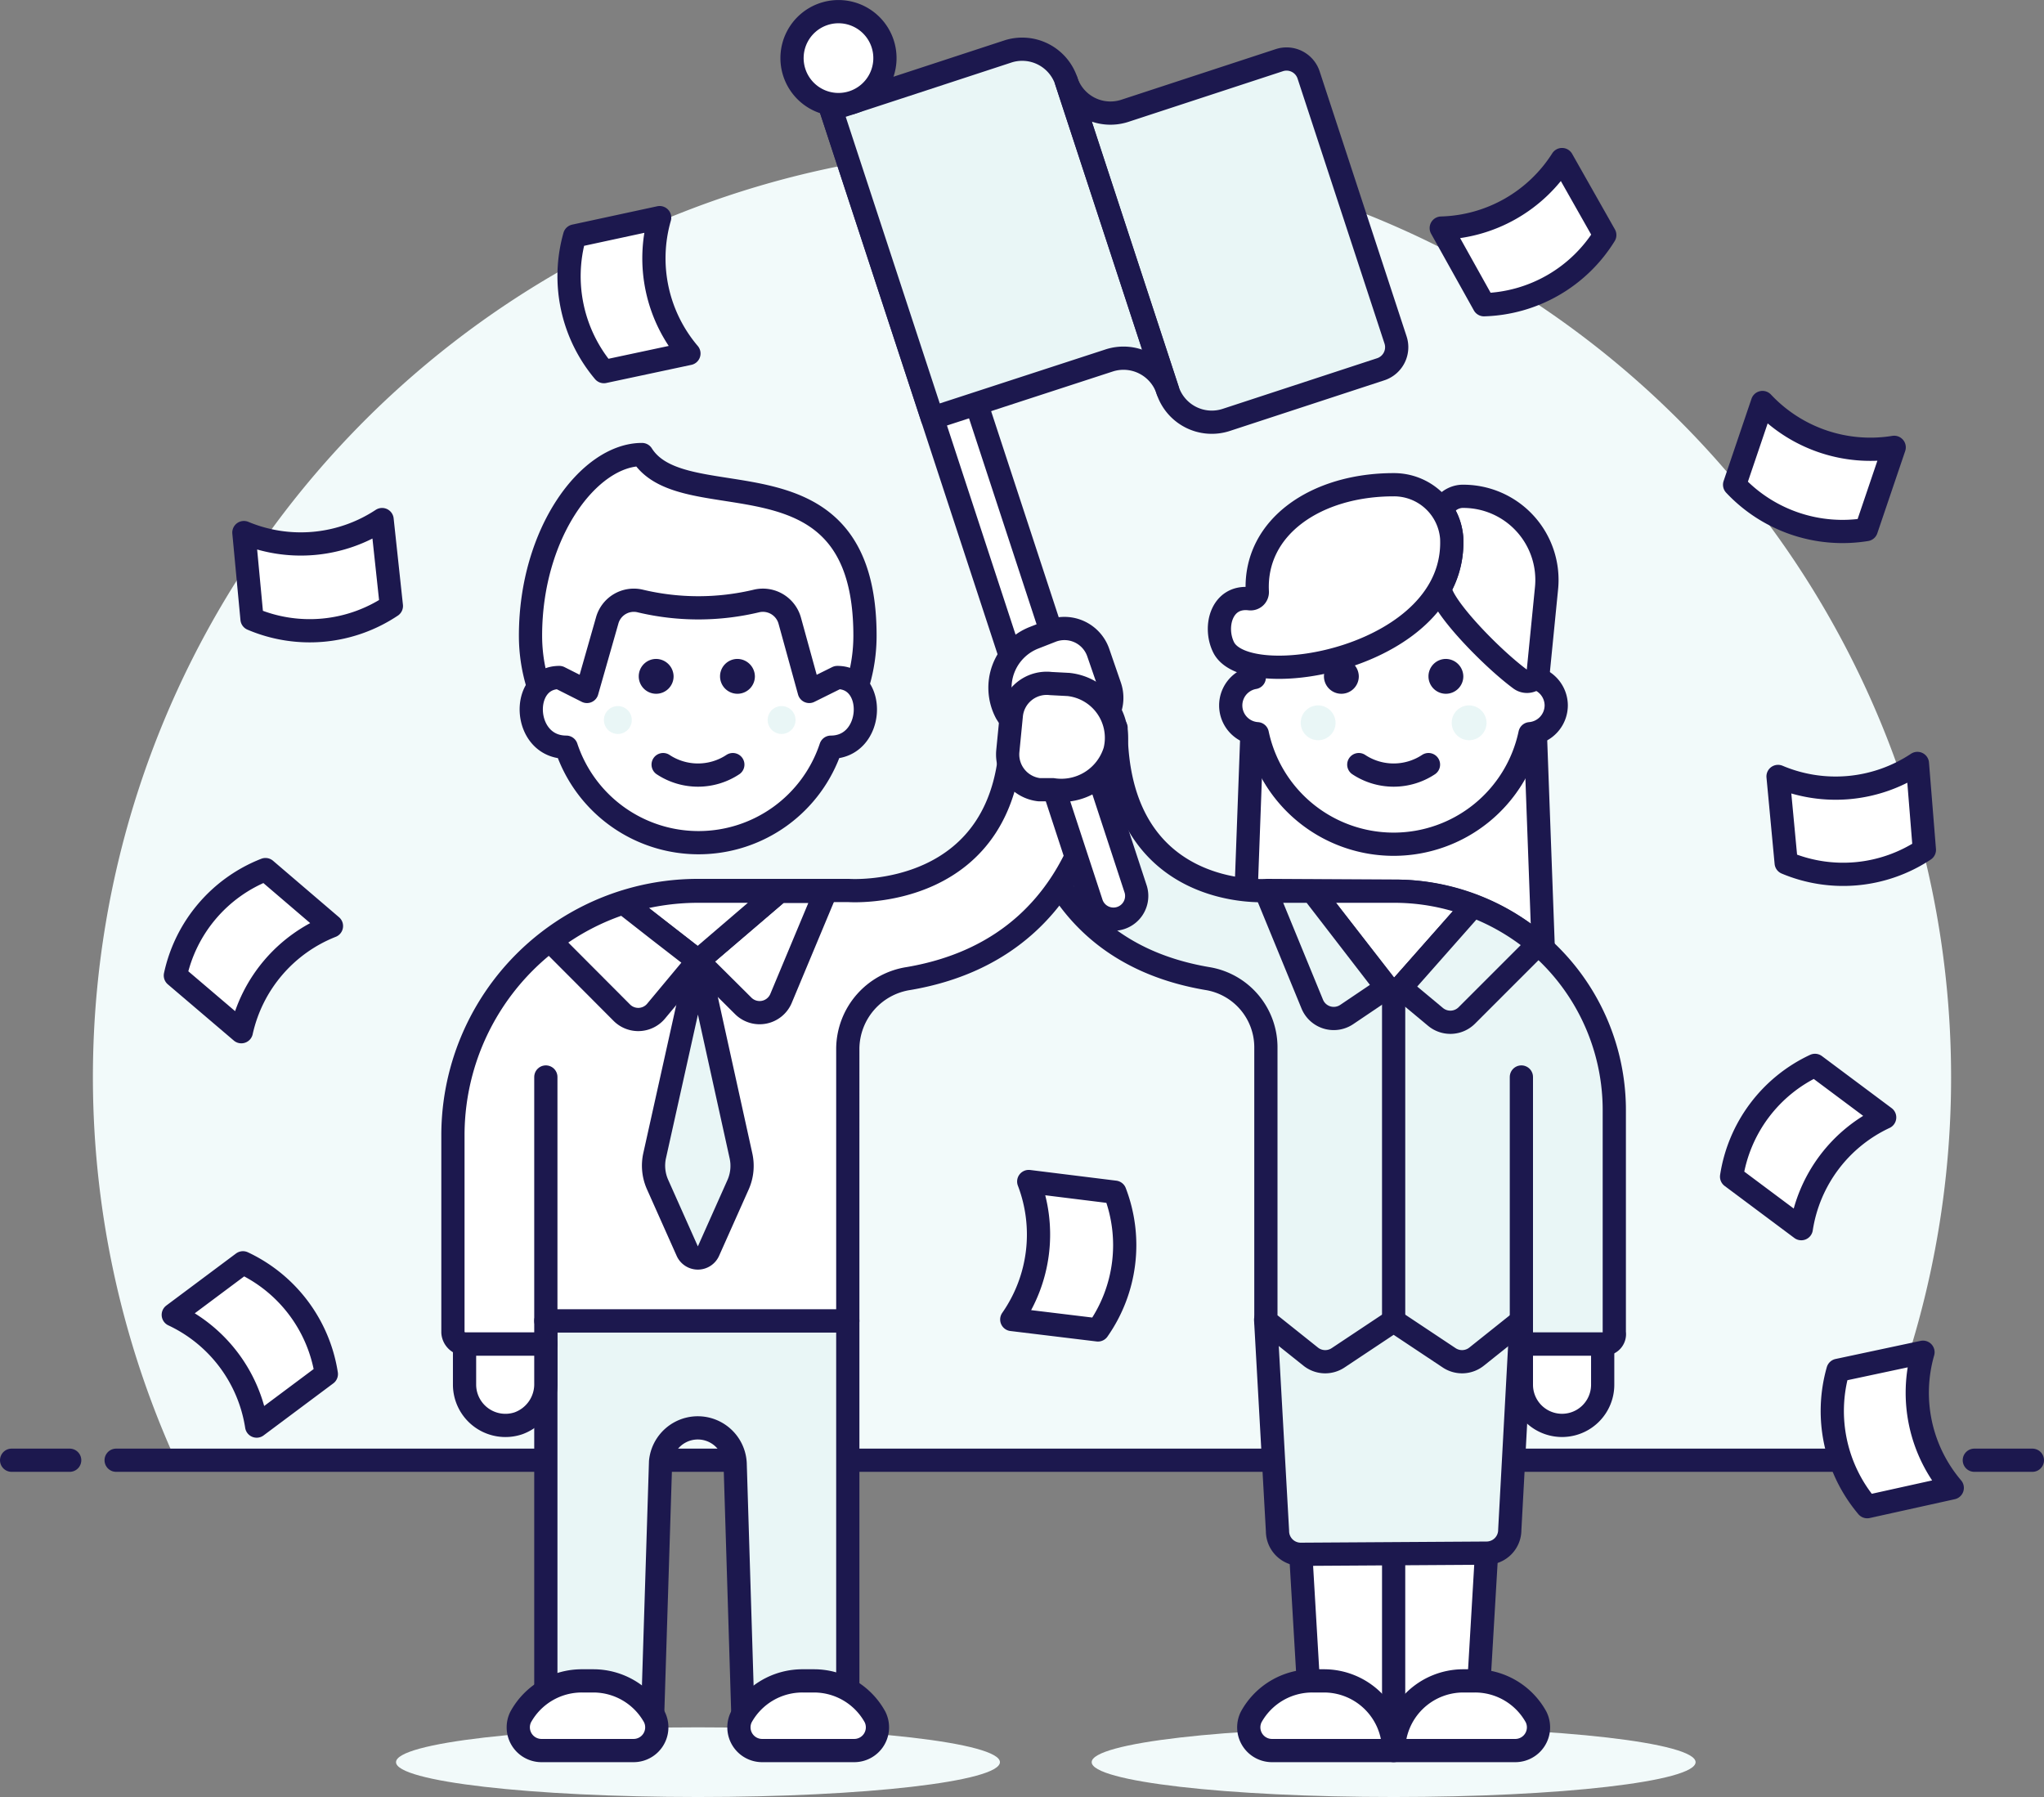 <svg xmlns="http://www.w3.org/2000/svg" viewBox="0 0 88 77.37"><rect x="0" y="0" width="88" height="77.37" fill="#808080" stroke="none"/><defs><style>.cls-1{fill:#f2fafa;}.cls-2{fill:none;stroke:#1c184e;stroke-linecap:round;stroke-linejoin:round;}.cls-3{fill:#fff;}.cls-4{fill:#1c184e;}.cls-5{fill:#e9f6f6;}</style></defs><title>Resurs 17</title><g id="Lager_2" data-name="Lager 2"><g id="Layer_1" data-name="Layer 1"><path class="cls-1" d="M84,46.37A40,40,0,1,0,7.56,62.87H80.44A39.85,39.85,0,0,0,84,46.37"/><line class="cls-2" x1="5" y1="62.87" x2="83" y2="62.87"/><line class="cls-2" x1="0.5" y1="62.87" x2="3" y2="62.87"/><line class="cls-2" x1="85" y1="62.87" x2="87.5" y2="62.87"/><path class="cls-3" d="M66.46,41.33l-.36-9.78a.85.85,0,0,1-.23,0,6,6,0,0,1-11.74,0,.85.85,0,0,1-.23,0l-.36,9.78a1,1,0,0,0,1,1H65.46a1,1,0,0,0,1-1"/><path class="cls-2" d="M66.46,41.33l-.36-9.78a.85.85,0,0,1-.23,0,6,6,0,0,1-11.74,0,.85.85,0,0,1-.23,0l-.36,9.78a1,1,0,0,0,1,1H65.46A1,1,0,0,0,66.46,41.33Z"/><path class="cls-3" d="M67,30.37a1.23,1.23,0,0,0-1-1.2v-.8a6,6,0,0,0-12,0v.8a1.22,1.22,0,0,0,.13,2.42,6,6,0,0,0,11.74,0A1.23,1.23,0,0,0,67,30.37"/><path class="cls-2" d="M67,30.37a1.23,1.23,0,0,0-1-1.2v-.8a6,6,0,0,0-12,0v.8a1.22,1.22,0,0,0,.13,2.42,6,6,0,0,0,11.74,0A1.23,1.23,0,0,0,67,30.37Z"/><path class="cls-4" d="M57.75,28.37a.75.75,0,1,0,.75.75.76.76,0,0,0-.75-.75"/><path class="cls-4" d="M62.25,28.37a.75.75,0,1,0,.75.75.76.76,0,0,0-.75-.75"/><path class="cls-5" d="M57.5,31.12a.75.75,0,1,1-.75-.75.76.76,0,0,1,.75.75"/><path class="cls-5" d="M64,31.12a.75.75,0,1,1-.75-.75.76.76,0,0,1,.75.75"/><path class="cls-2" d="M58.5,32.92a2.72,2.72,0,0,0,3,0"/><path class="cls-3" d="M62.92,21.37a1,1,0,0,0-.84.59,2.41,2.41,0,0,1,.42,1.21,4.08,4.08,0,0,1-.5,2.14c0,.73,2.19,3,3.45,3.93a.49.49,0,0,0,.78-.36l.35-3.53a3.6,3.6,0,0,0-3.66-4"/><path class="cls-2" d="M62.92,21.37a1,1,0,0,0-.84.59,2.41,2.41,0,0,1,.42,1.21,4.08,4.08,0,0,1-.5,2.14c0,.73,2.19,3,3.45,3.93a.49.49,0,0,0,.78-.36l.35-3.53A3.6,3.6,0,0,0,62.92,21.37Z"/><path class="cls-3" d="M60,20.87a2.49,2.49,0,0,1,2.5,2.3c.23,5.16-8.81,6.73-9.82,4.7-.44-.89-.08-2.24,1.13-2.09a.29.29,0,0,0,.32-.32C54,22.69,56.66,20.87,60,20.87"/><path class="cls-2" d="M60,20.87a2.49,2.49,0,0,1,2.5,2.3c.23,5.16-8.81,6.73-9.82,4.7-.44-.89-.08-2.24,1.13-2.09a.29.29,0,0,0,.32-.32C54,22.69,56.66,20.87,60,20.87Z"/><polygon class="cls-3" points="56 66.87 56.5 75.37 63.5 75.37 64 66.87 56 66.87"/><polygon class="cls-2" points="56 66.87 56.5 75.37 63.5 75.37 64 66.87 56 66.87"/><line class="cls-2" x1="60" y1="66.87" x2="60" y2="75.37"/><path class="cls-1" d="M73,75.87c0,.83-5.82,1.5-13,1.5s-13-.67-13-1.5,5.82-1.5,13-1.5,13,.67,13,1.5"/><path class="cls-3" d="M65.23,75.37a1,1,0,0,0,.9-1.45,3,3,0,0,0-2.63-1.55H63a3,3,0,0,0-3,3Z"/><path class="cls-2" d="M65.23,75.37a1,1,0,0,0,.9-1.45,3,3,0,0,0-2.63-1.55H63a3,3,0,0,0-3,3Z"/><path class="cls-3" d="M60,75.37a3,3,0,0,0-3-3h-.5a3,3,0,0,0-2.63,1.55,1,1,0,0,0,.9,1.45Z"/><path class="cls-2" d="M60,75.37a3,3,0,0,0-3-3h-.5a3,3,0,0,0-2.63,1.55,1,1,0,0,0,.9,1.45Z"/><path class="cls-5" d="M64,66.87a1,1,0,0,0,1-1l.49-9.05h-11L55,65.92a1,1,0,0,0,1,1Z"/><path class="cls-2" d="M64,66.87a1,1,0,0,0,1-1l.49-9.05h-11L55,65.92a1,1,0,0,0,1,1Z"/><path class="cls-5" d="M60.05,38.37a9.43,9.43,0,0,1,9.45,9.5v9.5a.43.43,0,0,1-.45.5H65.5v-1l-1.93,1.54a1,1,0,0,1-1.18.05L60,56.87l-2.39,1.59a1,1,0,0,1-1.18-.05L54.5,56.87V45.13a3,3,0,0,0-2.53-3c-8.84-1.51-7.92-10.79-7.92-10.79h4c0,7.5,6.5,7,6.5,7Z"/><path class="cls-2" d="M60.05,38.37a9.43,9.43,0,0,1,9.45,9.5v9.5a.43.43,0,0,1-.45.5H65.5v-1l-1.93,1.54a1,1,0,0,1-1.18.05L60,56.87l-2.39,1.59a1,1,0,0,1-1.18-.05L54.5,56.87V45.13a3,3,0,0,0-2.53-3c-8.84-1.51-7.92-10.79-7.92-10.79h4c0,7.5,6.5,7,6.5,7Z"/><line class="cls-2" x1="65.5" y1="46.37" x2="65.5" y2="56.87"/><path class="cls-3" d="M69,59.62a1.75,1.75,0,1,1-3.5,0V57.87H69Z"/><path class="cls-2" d="M69,59.62a1.75,1.75,0,1,1-3.5,0V57.87H69Z"/><line class="cls-2" x1="60" y1="42.87" x2="60" y2="56.87"/><path class="cls-3" d="M60.05,38.37H56.5l3.5,4.5L63.42,39a9.46,9.46,0,0,0-3.37-.62"/><path class="cls-2" d="M60.05,38.37H56.5l3.5,4.5L63.42,39A9.46,9.46,0,0,0,60.05,38.37Z"/><path class="cls-5" d="M63.15,43.72l3.07-3.07A9.52,9.52,0,0,0,63.42,39L60.3,42.53l1.5,1.25a1,1,0,0,0,1.35-.06"/><path class="cls-2" d="M63.15,43.72l3.07-3.07A9.52,9.52,0,0,0,63.42,39L60.3,42.53l1.5,1.25A1,1,0,0,0,63.15,43.72Z"/><path class="cls-5" d="M54.5,38.37l2,4.87a1,1,0,0,0,1.48.44l1.72-1.16L56.5,38.37h-2"/><path class="cls-2" d="M54.5,38.37l2,4.87a1,1,0,0,0,1.48.44l1.72-1.16L56.5,38.37h-2Z"/><path class="cls-5" d="M36.5,56.87v17.5a.93.93,0,0,1-1,1H33a1,1,0,0,1-1-1L31.65,63a1.61,1.61,0,0,0-3.21-.07L28.08,74.4a1,1,0,0,1-1,1H24.55a1.08,1.08,0,0,1-1.05-1V56.87Z"/><path class="cls-2" d="M36.5,56.87v17.5a.93.93,0,0,1-1,1H33a1,1,0,0,1-1-1L31.65,63a1.61,1.61,0,0,0-3.21-.07L28.08,74.4a1,1,0,0,1-1,1H24.55a1.08,1.08,0,0,1-1.05-1V56.87Z"/><path class="cls-3" d="M19.5,48.87v8.5a.54.54,0,0,0,.55.5H23.5v-1h13V45.13a3.08,3.08,0,0,1,2.62-3c8.84-1.51,8.42-10.79,8.42-10.79h-4c0,7.5-7,7-7,7H30.05A10.54,10.54,0,0,0,19.5,48.87"/><path class="cls-2" d="M19.5,48.87v8.5a.54.54,0,0,0,.55.5H23.5v-1h13V45.13a3.08,3.08,0,0,1,2.62-3c8.84-1.51,8.42-10.79,8.42-10.79h-4c0,7.5-7,7-7,7H30.05A10.54,10.54,0,0,0,19.5,48.87Z"/><line class="cls-2" x1="23.5" y1="46.37" x2="23.5" y2="56.87"/><path class="cls-3" d="M20,59.62a1.76,1.76,0,0,0,2.32,1.66,1.79,1.79,0,0,0,1.18-1.73V57.87H20Z"/><path class="cls-2" d="M20,59.62a1.76,1.76,0,0,0,2.32,1.66,1.79,1.79,0,0,0,1.18-1.73V57.87H20Z"/><path class="cls-3" d="M30.05,41.37,32,43.31A1,1,0,0,0,33.62,43l1.93-4.62h-2Z"/><path class="cls-2" d="M30.05,41.37,32,43.31A1,1,0,0,0,33.62,43l1.93-4.62h-2Z"/><path class="cls-5" d="M30.05,41.37l-1.86,8.36A2,2,0,0,0,28.31,51l1.28,2.87a.5.5,0,0,0,.91,0L31.78,51a2,2,0,0,0,.12-1.24Z"/><path class="cls-2" d="M30.05,41.37l-1.86,8.36A2,2,0,0,0,28.31,51l1.28,2.87a.5.5,0,0,0,.91,0L31.78,51a2,2,0,0,0,.12-1.24Z"/><path class="cls-3" d="M26.84,38.87a10.62,10.62,0,0,1,3.21-.5h3.5l-3.5,3Z"/><path class="cls-2" d="M26.84,38.87a10.62,10.62,0,0,1,3.21-.5h3.5l-3.5,3Z"/><path class="cls-3" d="M30.05,41.37l-1.8,2.16a1,1,0,0,1-1.48.07L23.7,40.52a10.37,10.37,0,0,1,3.14-1.65l1.52,1.19Z"/><path class="cls-2" d="M30.05,41.37l-1.8,2.16a1,1,0,0,1-1.48.07L23.7,40.52a10.37,10.37,0,0,1,3.14-1.65l1.52,1.19Z"/><path class="cls-3" d="M37.24,27.37a7.2,7.2,0,0,1-14.4,0c0-4.43,2.52-7.8,4.8-7.8,1.83,2.9,9.6-.58,9.6,7.8"/><path class="cls-2" d="M37.24,27.37a7.2,7.2,0,0,1-14.4,0c0-4.43,2.52-7.8,4.8-7.8C29.47,22.47,37.24,19,37.24,27.37Z"/><path class="cls-3" d="M36.05,29.17l-1.21.6L34,26.72a1.2,1.2,0,0,0-1.41-.85,10.78,10.78,0,0,1-5.05,0,1.19,1.19,0,0,0-1.4.85l-.87,3.05-1.19-.6c-1.71,0-1.6,3,.3,3h0a6,6,0,0,0,11.39,0h0c1.89,0,2-3,.3-3"/><path class="cls-2" d="M36.05,29.17l-1.21.6L34,26.72a1.2,1.2,0,0,0-1.41-.85,10.78,10.78,0,0,1-5.05,0,1.19,1.19,0,0,0-1.4.85l-.87,3.05-1.19-.6c-1.71,0-1.6,3,.3,3h0a6,6,0,0,0,11.39,0h0C37.64,32.17,37.76,29.17,36.05,29.17Z"/><path class="cls-4" d="M28.25,28.37a.75.75,0,1,0,.75.75.76.76,0,0,0-.75-.75"/><path class="cls-4" d="M31.75,28.37a.75.75,0,1,0,.75.75.76.76,0,0,0-.75-.75"/><path class="cls-5" d="M27.2,31a.6.6,0,1,1-.6-.6.6.6,0,0,1,.6.6"/><path class="cls-5" d="M34.25,31a.6.6,0,1,1-.6-.6.6.6,0,0,1,.6.6"/><path class="cls-2" d="M28.55,32.92a2.72,2.72,0,0,0,3,0"/><path class="cls-3" d="M48.9,38.3a1,1,0,0,1-1.9.62L35.78,4.71l1.9-.62Z"/><path class="cls-2" d="M48.9,38.3a1,1,0,0,1-1.9.62L35.78,4.71l1.9-.62Z"/><path class="cls-5" d="M50.27,16.8a2,2,0,0,0-2.52-1.28L40.14,18,35.78,4.71l7.6-2.49A2,2,0,0,1,45.91,3.5Z"/><path class="cls-5" d="M45.91,3.5a2,2,0,0,0,2.52,1.27l6.65-2.18a1,1,0,0,1,1.26.64l3.74,11.4a1,1,0,0,1-.64,1.27l-6.65,2.18a2,2,0,0,1-2.52-1.28Z"/><path class="cls-2" d="M50.27,16.8a2,2,0,0,0-2.52-1.28L40.14,18,35.78,4.71l7.6-2.49A2,2,0,0,1,45.91,3.5Z"/><path class="cls-2" d="M45.91,3.5a2,2,0,0,0,2.52,1.27l6.65-2.18a1,1,0,0,1,1.26.64l3.74,11.4a1,1,0,0,1-.64,1.27l-6.65,2.18a2,2,0,0,1-2.52-1.28Z"/><path class="cls-3" d="M38,1.88A2,2,0,1,1,35.48.6,2,2,0,0,1,38,1.88"/><path class="cls-2" d="M38,1.88A2,2,0,1,1,35.48.6,2,2,0,0,1,38,1.88Z"/><path class="cls-3" d="M44.54,27.45a2.31,2.31,0,0,0-1.22,3.24,2.42,2.42,0,0,0,3,1l.55-.21a1.53,1.53,0,0,0,.91-1.94l-.5-1.45a1.54,1.54,0,0,0-2-.93Z"/><path class="cls-2" d="M44.54,27.45a2.31,2.31,0,0,0-1.22,3.24,2.42,2.42,0,0,0,3,1l.55-.21a1.53,1.53,0,0,0,.91-1.94l-.5-1.45a1.54,1.54,0,0,0-2-.93Z"/><path class="cls-3" d="M46,29.47a2.31,2.31,0,0,1,2,2.85A2.41,2.41,0,0,1,45.32,34L44.73,34a1.53,1.53,0,0,1-1.34-1.67l.15-1.53a1.53,1.53,0,0,1,1.7-1.37Z"/><path class="cls-2" d="M46,29.47a2.31,2.31,0,0,1,2,2.85A2.41,2.41,0,0,1,45.32,34L44.73,34a1.53,1.53,0,0,1-1.34-1.67l.15-1.53a1.53,1.53,0,0,1,1.7-1.37Z"/><path class="cls-3" d="M69.09,10.12a6.33,6.33,0,0,1-5.2,3L62.05,9.82a6.36,6.36,0,0,0,5.2-2.95Z"/><path class="cls-2" d="M69.09,10.12a6.33,6.33,0,0,1-5.2,3L62.05,9.82a6.36,6.36,0,0,0,5.2-2.95Z"/><path class="cls-3" d="M48,51.33a6.36,6.36,0,0,1-.73,5.93l-3.71-.45a6.39,6.39,0,0,0,.73-5.94Z"/><path class="cls-2" d="M48,51.33a6.36,6.36,0,0,1-.73,5.93l-3.71-.45a6.39,6.39,0,0,0,.73-5.94Z"/><path class="cls-3" d="M26,16a6.37,6.37,0,0,1-1.26-5.84l3.66-.79a6.33,6.33,0,0,0,1.26,5.85Z"/><path class="cls-2" d="M26,16a6.37,6.37,0,0,1-1.26-5.84l3.66-.79a6.33,6.33,0,0,0,1.26,5.85Z"/><path class="cls-3" d="M80.39,64.87A6.39,6.39,0,0,1,79.13,59l3.66-.78a6.32,6.32,0,0,0,1.26,5.84Z"/><path class="cls-2" d="M80.39,64.87A6.39,6.39,0,0,1,79.13,59l3.66-.78a6.32,6.32,0,0,0,1.26,5.84Z"/><path class="cls-3" d="M10.46,54.37a6.37,6.37,0,0,1,3.59,4.79l-3,2.24a6.37,6.37,0,0,0-3.59-4.79Z"/><path class="cls-2" d="M10.46,54.37a6.37,6.37,0,0,1,3.59,4.79l-3,2.24a6.37,6.37,0,0,0-3.59-4.79Z"/><path class="cls-3" d="M78.14,45.87a6.35,6.35,0,0,0-3.59,4.79l3,2.24a6.35,6.35,0,0,1,3.59-4.79Z"/><path class="cls-2" d="M78.14,45.87a6.35,6.35,0,0,0-3.59,4.79l3,2.24a6.35,6.35,0,0,1,3.59-4.79Z"/><path class="cls-3" d="M16.85,26.09a6.33,6.33,0,0,1-6,.56l-.35-3.72a6.36,6.36,0,0,0,5.95-.56Z"/><path class="cls-2" d="M16.85,26.09a6.33,6.33,0,0,1-6,.56l-.35-3.72a6.36,6.36,0,0,0,5.95-.56Z"/><path class="cls-3" d="M82.85,36.59a6.33,6.33,0,0,1-5.95.56l-.35-3.72a6.36,6.36,0,0,0,6-.56Z"/><path class="cls-2" d="M82.85,36.59a6.33,6.33,0,0,1-5.95.56l-.35-3.72a6.36,6.36,0,0,0,6-.56Z"/><path class="cls-3" d="M80.35,22.8a6.37,6.37,0,0,1-5.67-1.93l1.2-3.54a6.37,6.37,0,0,0,5.67,1.93Z"/><path class="cls-2" d="M80.35,22.8a6.37,6.37,0,0,1-5.67-1.93l1.2-3.54a6.37,6.37,0,0,0,5.67,1.93Z"/><path class="cls-3" d="M7.55,42a6.33,6.33,0,0,1,3.88-4.56l2.84,2.43a6.37,6.37,0,0,0-3.88,4.55Z"/><path class="cls-2" d="M7.55,42a6.33,6.33,0,0,1,3.88-4.56l2.84,2.43a6.37,6.37,0,0,0-3.88,4.55Z"/><path class="cls-1" d="M17.05,75.87c0,.83,5.82,1.5,13,1.5s13-.67,13-1.5-5.82-1.5-13-1.5-13,.67-13,1.5"/><path class="cls-3" d="M23.32,75.37a1,1,0,0,1-.9-1.45,3,3,0,0,1,2.63-1.55h.5a3,3,0,0,1,2.62,1.55,1,1,0,0,1-.89,1.45Z"/><path class="cls-2" d="M23.32,75.37a1,1,0,0,1-.9-1.45,3,3,0,0,1,2.63-1.55h.5a3,3,0,0,1,2.62,1.55,1,1,0,0,1-.89,1.45Z"/><path class="cls-3" d="M32.82,75.37a1,1,0,0,1-.9-1.45,3,3,0,0,1,2.63-1.55h.5a3,3,0,0,1,2.62,1.55,1,1,0,0,1-.89,1.45Z"/><path class="cls-2" d="M32.82,75.37a1,1,0,0,1-.9-1.45,3,3,0,0,1,2.63-1.55h.5a3,3,0,0,1,2.62,1.55,1,1,0,0,1-.89,1.45Z"/></g></g></svg>